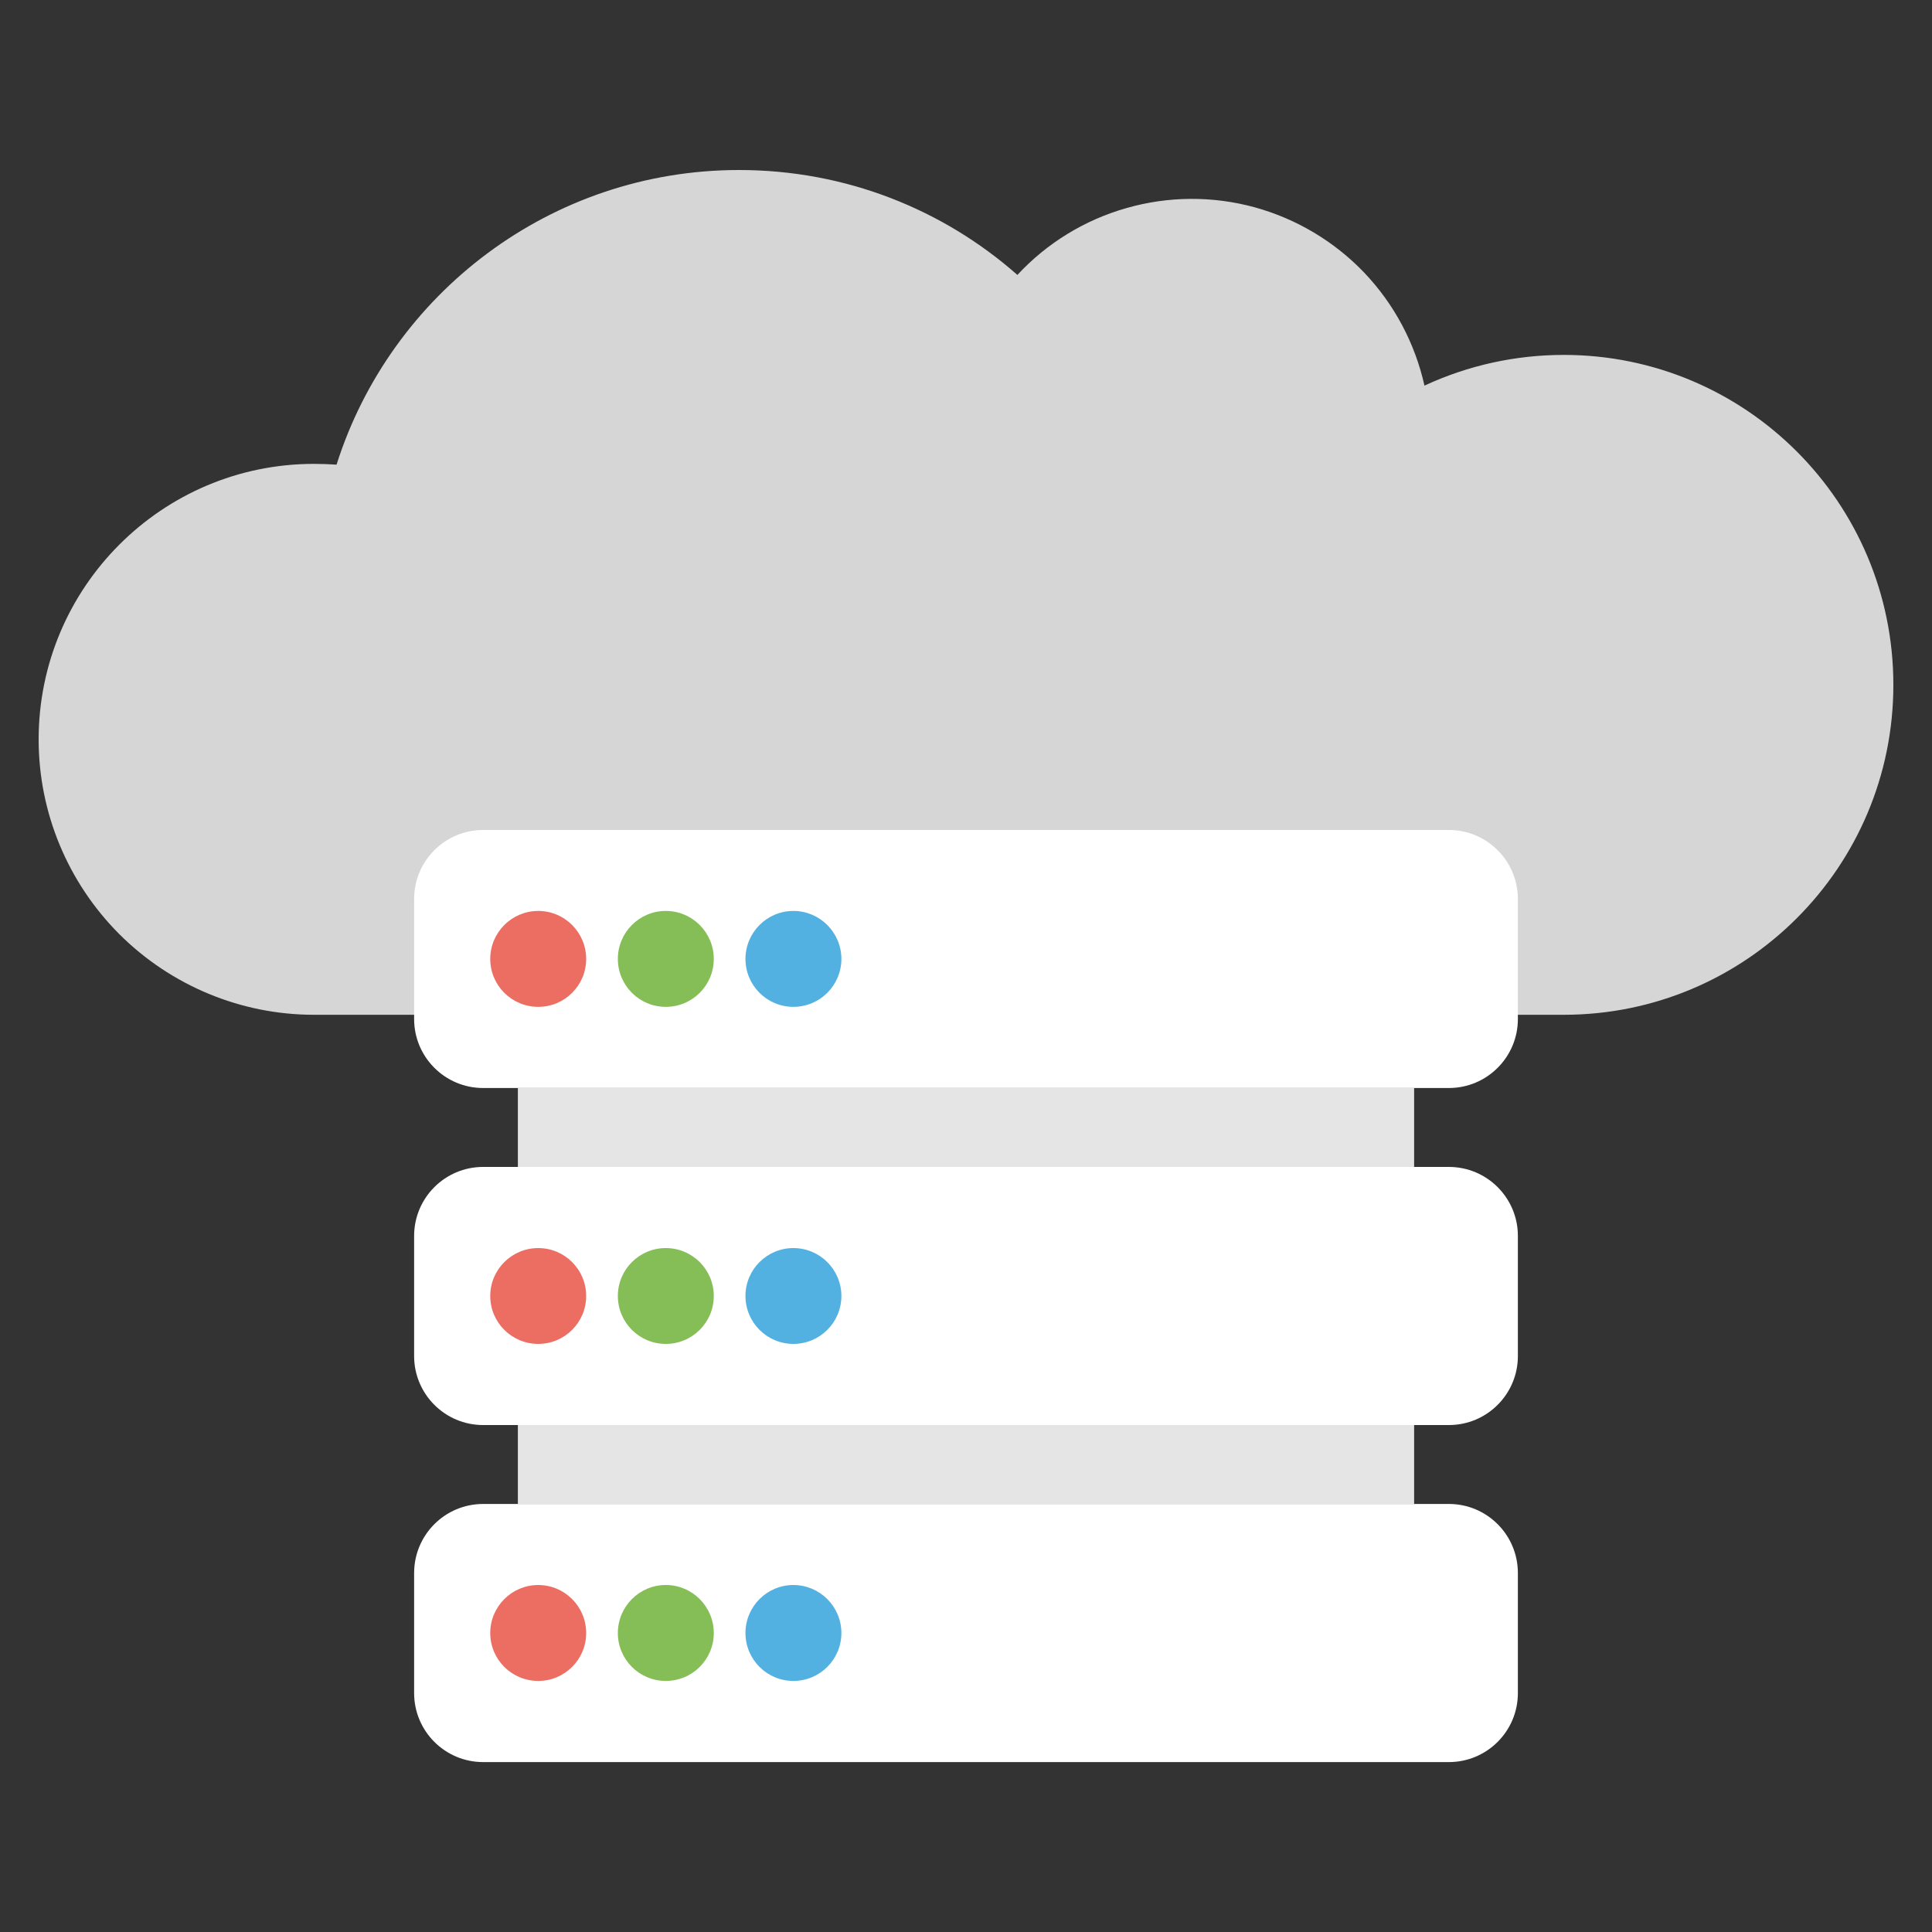 <svg xmlns="http://www.w3.org/2000/svg" width="20" height="20" viewBox="0 0 20 20" fill="none">
  <rect x="0" y="0" width="20" height="20" fill="#333333" stroke="none"/>
  <path d="M19.6 7.09C19.6 8.977 18.072 10.505 16.188 10.505H3.25C2.495 10.505 1.77 10.204 1.235 9.67C0.701 9.135 0.4 8.411 0.4 7.655C0.4 6.08 1.678 4.802 3.25 4.802C3.328 4.802 3.406 4.805 3.484 4.81C4.044 3.043 5.7 1.76 7.651 1.76C8.756 1.76 9.764 2.169 10.532 2.846C10.838 2.516 11.228 2.277 11.661 2.154C12.093 2.03 12.551 2.027 12.985 2.145C13.419 2.264 13.812 2.498 14.123 2.823C14.433 3.149 14.648 3.553 14.746 3.992C15.197 3.782 15.69 3.674 16.188 3.674C18.072 3.674 19.6 5.202 19.6 7.09Z" fill="#fff" fill-opacity="0.8"/>
  <path d="M14.999 8.592H5.001C4.607 8.592 4.287 8.912 4.287 9.306V10.549C4.287 10.943 4.607 11.263 5.001 11.263H14.999C15.393 11.263 15.713 10.943 15.713 10.549V9.306C15.713 8.912 15.393 8.592 14.999 8.592Z" fill="#fff"/>
  <path d="M5.572 10.423C5.846 10.423 6.068 10.201 6.068 9.927C6.068 9.653 5.846 9.43 5.572 9.43C5.297 9.43 5.075 9.653 5.075 9.927C5.075 10.201 5.297 10.423 5.572 10.423Z" fill="#EC6E62"/>
  <path d="M6.892 10.423C7.167 10.423 7.389 10.201 7.389 9.927C7.389 9.653 7.167 9.43 6.892 9.43C6.618 9.43 6.396 9.653 6.396 9.927C6.396 10.201 6.618 10.423 6.892 10.423Z" fill="#85BD57"/>
  <path d="M8.213 10.423C8.487 10.423 8.71 10.201 8.71 9.927C8.71 9.653 8.487 9.43 8.213 9.43C7.939 9.43 7.717 9.653 7.717 9.927C7.717 10.201 7.939 10.423 8.213 10.423Z" fill="#53B1E2"/>
  <path d="M14.999 12.08H5.001C4.607 12.08 4.287 12.4 4.287 12.794V14.038C4.287 14.432 4.607 14.752 5.001 14.752H14.999C15.393 14.752 15.713 14.432 15.713 14.038V12.794C15.713 12.4 15.393 12.08 14.999 12.08Z" fill="#fff"/>
  <path d="M5.572 13.912C5.846 13.912 6.068 13.69 6.068 13.416C6.068 13.142 5.846 12.92 5.572 12.92C5.297 12.92 5.075 13.142 5.075 13.416C5.075 13.69 5.297 13.912 5.572 13.912Z" fill="#EC6E62"/>
  <path d="M6.892 13.912C7.167 13.912 7.389 13.69 7.389 13.416C7.389 13.142 7.167 12.92 6.892 12.92C6.618 12.92 6.396 13.142 6.396 13.416C6.396 13.69 6.618 13.912 6.892 13.912Z" fill="#85BD57"/>
  <path d="M8.213 13.912C8.487 13.912 8.71 13.69 8.71 13.416C8.71 13.142 8.487 12.92 8.213 12.92C7.939 12.92 7.717 13.142 7.717 13.416C7.717 13.69 7.939 13.912 8.213 13.912Z" fill="#53B1E2"/>
  <path d="M5.361 11.263H14.639V12.081H5.361V11.263Z" fill="#fff" fill-opacity="0.87"/>
  <path d="M14.999 15.569H5.001C4.607 15.569 4.287 15.889 4.287 16.284V17.527C4.287 17.921 4.607 18.241 5.001 18.241H14.999C15.393 18.241 15.713 17.921 15.713 17.527V16.284C15.713 15.889 15.393 15.569 14.999 15.569Z" fill="#fff"/>
  <path d="M5.572 17.401C5.846 17.401 6.068 17.179 6.068 16.905C6.068 16.631 5.846 16.408 5.572 16.408C5.297 16.408 5.075 16.631 5.075 16.905C5.075 17.179 5.297 17.401 5.572 17.401Z" fill="#EC6E62"/>
  <path d="M6.892 17.401C7.167 17.401 7.389 17.179 7.389 16.905C7.389 16.631 7.167 16.408 6.892 16.408C6.618 16.408 6.396 16.631 6.396 16.905C6.396 17.179 6.618 17.401 6.892 17.401Z" fill="#85BD57"/>
  <path d="M8.213 17.401C8.487 17.401 8.71 17.179 8.71 16.905C8.71 16.631 8.487 16.408 8.213 16.408C7.939 16.408 7.717 16.631 7.717 16.905C7.717 17.179 7.939 17.401 8.213 17.401Z" fill="#53B1E2"/>
  <path d="M5.361 14.752H14.639V15.569H5.361V14.752Z" fill="#fff" fill-opacity="0.87"/>
</svg>